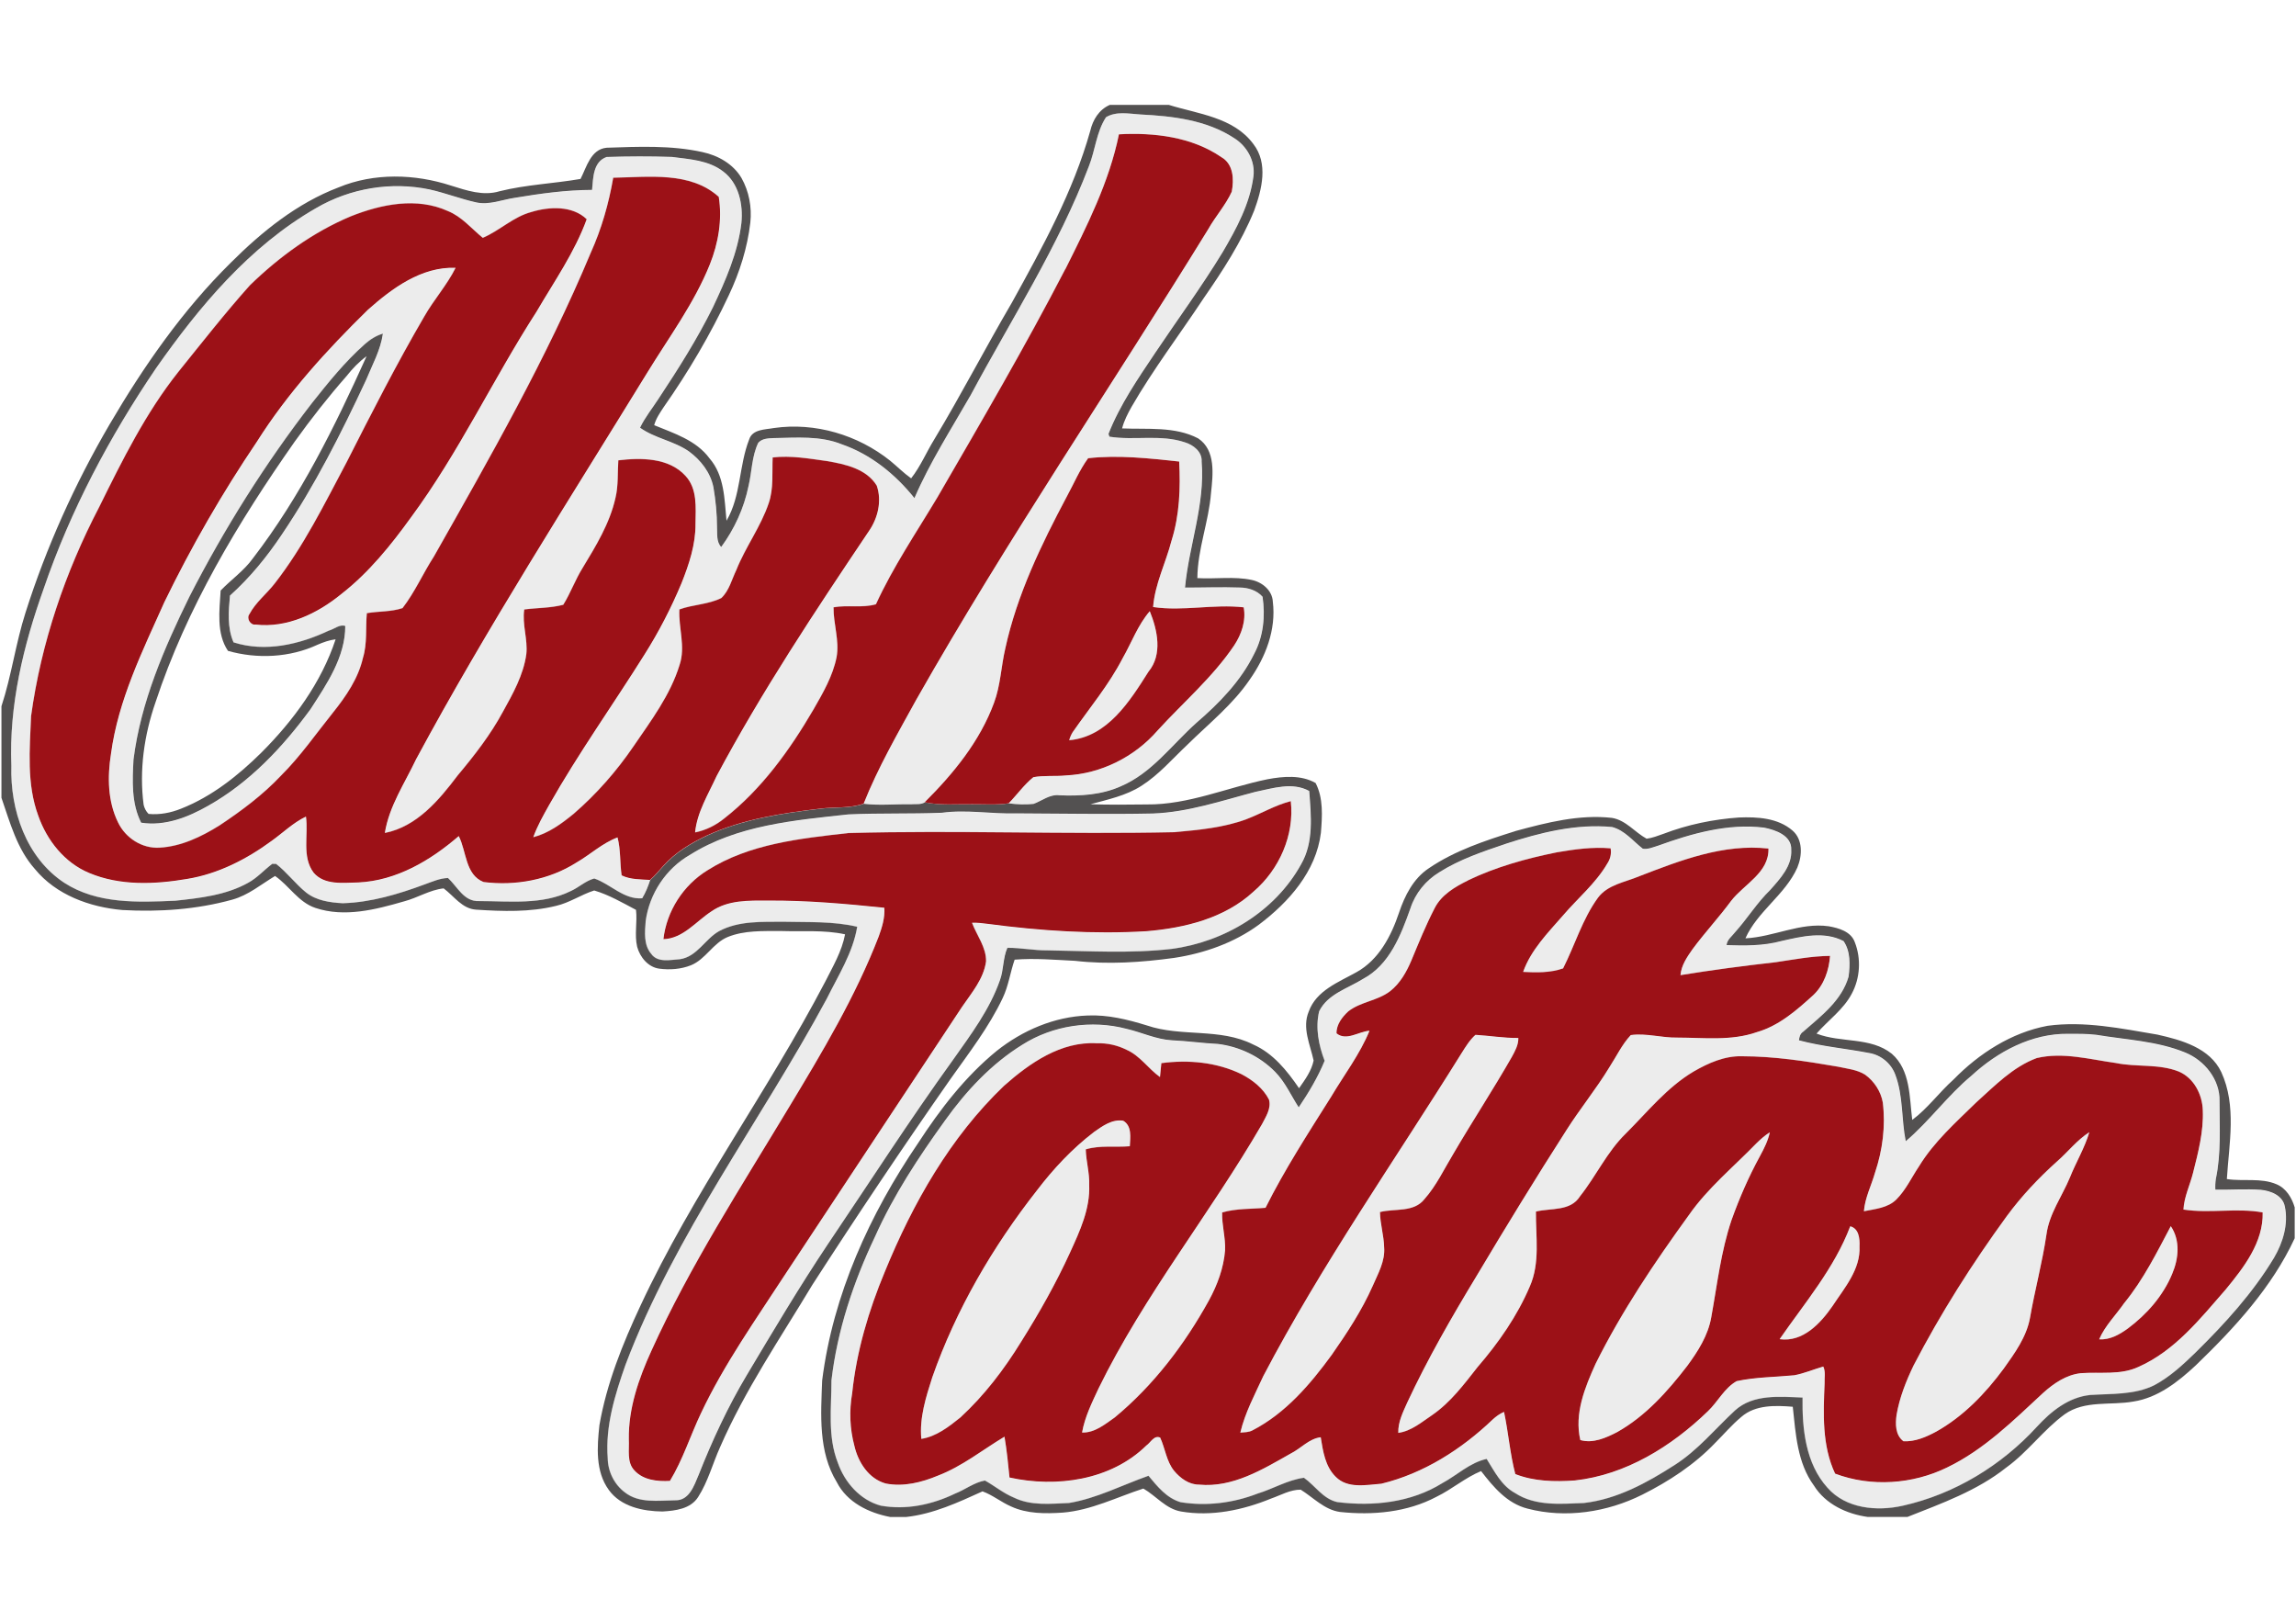 <?xml version="1.0" encoding="UTF-8"?>
<!DOCTYPE svg PUBLIC "-//W3C//DTD SVG 1.1//EN" "http://www.w3.org/Graphics/SVG/1.1/DTD/svg11.dtd">
<!-- Creator: CorelDRAW X6 -->
<svg xmlns="http://www.w3.org/2000/svg" xml:space="preserve" width="841mm" height="594mm" version="1.1" style="shape-rendering:geometricPrecision; text-rendering:geometricPrecision; image-rendering:optimizeQuality; fill-rule:evenodd; clip-rule:evenodd"
viewBox="0 0 84100 59400"
 xmlns:xlink="http://www.w3.org/1999/xlink">
 <defs>
  <style type="text/css">
   <![CDATA[
    .fil1 {fill:#9C1117}
    .fil2 {fill:#CACACA;fill-opacity:0.349}
    .fil0 {fill:#2D2B2B;fill-opacity:0.82}
   ]]>
  </style>
 </defs>
 <g id="Слой_x0020_1">
  <g id="_797183712">
   <g id="__x0023_2d2b2bd0">
    <path class="fil0" d="M40643 3841l2167 0c1076,335 2371,452 3096,1430 558,713 315,1670 33,2442 -468,1151 -1150,2201 -1856,3218 -875,1324 -1839,2590 -2634,3967 -141,252 -276,512 -348,793 929,41 1928,-81 2784,364 655,433 544,1328 473,2003 -82,1051 -493,2060 -500,3116 663,40 1337,-72 1993,68 382,80 752,382 771,796 127,1026 -265,2031 -849,2858 -623,916 -1500,1610 -2281,2381 -548,515 -1043,1098 -1683,1505 -564,363 -1230,500 -1868,675 687,22 1372,16 2059,7 1529,17 2953,-622 4428,-923 579,-108 1231,-165 1761,138 288,554 243,1221 194,1825 -174,1413 -1179,2542 -2276,3367 -906,663 -1994,1045 -3096,1213 -1203,165 -2423,248 -3633,108 -737,-36 -1477,-103 -2213,-43 -161,461 -223,956 -435,1400 -504,1068 -1232,2006 -1911,2966 -1737,2484 -3425,5003 -5067,7550 -1171,1949 -2462,3842 -3374,5933 -274,607 -443,1266 -805,1831 -276,439 -837,504 -1308,532 -712,-8 -1524,-175 -1965,-790 -497,-681 -429,-1580 -344,-2372 265,-1527 849,-2976 1502,-4373 1928,-4140 4657,-7832 6769,-11870 282,-559 610,-1113 727,-1735 -776,-170 -1581,-94 -2370,-122 -646,5 -1320,-28 -1930,221 -538,222 -806,815 -1345,1034 -366,146 -774,175 -1163,124 -408,-56 -702,-419 -807,-798 -105,-446 10,-905 -43,-1355 -496,-261 -992,-552 -1531,-710 -480,152 -904,451 -1399,564 -951,235 -1949,202 -2919,139 -519,-28 -816,-497 -1197,-780 -509,55 -956,347 -1447,475 -1043,302 -2186,598 -3253,240 -620,-208 -958,-812 -1475,-1169 -513,308 -982,708 -1571,868 -1304,361 -2673,454 -4020,379 -1194,-105 -2429,-551 -3207,-1503 -655,-734 -909,-1700 -1224,-2608l0 -3352c369,-1122 521,-2301 880,-3425 763,-2404 1806,-4717 3078,-6894 1250,-2132 2675,-4184 4440,-5925 1140,-1138 2428,-2182 3949,-2760 1303,-541 2796,-497 4123,-65 571,178 1174,388 1774,206 974,-243 1984,-281 2967,-451 224,-434 372,-1086 955,-1143 1168,-39 2359,-95 3509,159 573,122 1129,435 1432,950 277,490 383,1071 324,1629 -107,926 -392,1827 -790,2668 -671,1433 -1477,2802 -2386,4097 -136,207 -281,416 -346,659 727,300 1538,551 2026,1215 550,630 546,1499 623,2284 535,-912 451,-2014 831,-2979 121,-377 590,-356 909,-416 1506,-216 3071,252 4255,1198 258,211 494,451 768,645 346,-440 560,-962 853,-1436 989,-1642 1869,-3348 2838,-5001 1114,-2018 2243,-4059 2870,-6290 94,-403 319,-777 712,-949m-138 454c-349,538 -391,1205 -624,1791 -1121,2947 -2842,5605 -4324,8373 -714,1247 -1495,2460 -2066,3782 -699,-873 -1599,-1604 -2664,-1972 -788,-317 -1649,-242 -2478,-227 -202,9 -432,8 -579,173 -240,499 -231,1066 -359,1596 -165,801 -515,1562 -998,2221 -184,-197 -138,-479 -153,-725 -1,-490 -49,-979 -131,-1462 -107,-540 -465,-1000 -903,-1319 -548,-381 -1242,-475 -1786,-864 182,-379 448,-706 675,-1057 717,-1083 1415,-2184 1993,-3350 464,-983 914,-1998 1045,-3089 68,-679 -93,-1456 -665,-1887 -534,-415 -1238,-450 -1881,-535 -796,-27 -1594,-24 -2389,2 -501,174 -493,770 -535,1206 -947,3 -1886,133 -2819,288 -474,68 -945,276 -1429,169 -573,-128 -1124,-343 -1698,-472 -1416,-299 -2920,-47 -4169,685 -2428,1396 -4266,3594 -5854,5858 -1703,2508 -3138,5212 -4119,8084 -742,2076 -1273,4268 -1182,6487 -48,1610 543,3360 1937,4278 1203,781 2694,718 4067,657 912,-98 1857,-202 2672,-658 331,-181 582,-469 880,-693 35,0 105,1 139,1 402,311 706,730 1101,1049 377,299 876,369 1344,393 1032,-31 2032,-331 2994,-688 280,-99 557,-228 859,-236 348,319 584,875 1142,845 1118,1 2310,148 3349,-364 299,-133 547,-378 865,-463 594,198 1083,779 1757,725 126,-209 217,-436 292,-667 180,-151 323,-339 482,-510 438,-493 1013,-839 1604,-1119 1305,-598 2741,-816 4153,-983 527,-67 1078,-2 1586,-182 572,72 1149,7 1724,19 168,-18 359,25 510,-72 579,120 1172,63 1758,72 440,-3 884,33 1321,-34 299,40 605,53 906,20 314,-117 596,-361 951,-315 760,31 1542,-13 2247,-331 1137,-484 1870,-1525 2769,-2326 833,-717 1625,-1528 2114,-2526 339,-638 411,-1382 307,-2088 -206,-235 -531,-336 -835,-338 -668,-24 -1338,3 -2006,2 144,-1542 739,-3045 609,-4615 25,-361 -306,-614 -617,-707 -891,-300 -1852,-59 -2763,-206l-32 -103c422,-1071 1081,-2026 1718,-2978 822,-1225 1695,-2415 2463,-3676 507,-863 1000,-1774 1129,-2781 70,-557 -240,-1108 -709,-1398 -1008,-663 -2255,-807 -3433,-865 -416,-26 -884,-127 -1261,102m5481 24706c-1241,325 -2472,749 -3766,795 -1668,35 -3335,0 -5001,-5 -910,27 -1820,-147 -2728,-22 -1138,45 -2278,8 -3416,59 -1985,216 -4082,393 -5814,1486 -874,501 -1478,1421 -1614,2417 -31,407 -82,873 205,1207 236,332 700,215 1046,194 633,-91 920,-740 1439,-1030 722,-384 1564,-336 2357,-343 900,23 1816,-25 2701,184 -159,954 -693,1782 -1115,2636 -2420,4488 -5555,8607 -7372,13406 -385,1096 -742,2242 -652,3418 6,489 238,965 631,1258 517,406 1223,296 1836,288 518,20 698,-542 863,-930 499,-1263 1072,-2500 1770,-3666 959,-1606 1915,-3216 2954,-4772 1527,-2262 3002,-4559 4599,-6772 649,-918 1339,-1836 1713,-2908 141,-383 107,-818 273,-1187 490,-3 974,98 1464,93 1516,22 3043,121 4552,-53 1935,-256 3787,-1370 4741,-3097 472,-813 367,-1790 298,-2686 -616,-339 -1324,-100 -1962,30z"/>
    <path class="fil0" d="M13363 12603c192,-171 413,-313 662,-385 -86,606 -391,1150 -621,1710 -905,1939 -1874,3859 -3072,5636 -548,821 -1173,1590 -1908,2249 -53,567 -105,1179 131,1713 1163,372 2417,77 3491,-431 197,-52 397,-243 601,-169 0,1139 -677,2127 -1272,3047 -1016,1391 -2231,2683 -3745,3536 -740,423 -1590,758 -2459,623 -363,-713 -321,-1538 -281,-2313 266,-2106 1122,-4077 2049,-5968 1278,-2492 2773,-4873 4486,-7088 601,-758 1212,-1516 1938,-2160m-664 1166c-675,767 -1306,1572 -1902,2403 -2076,2958 -3964,6103 -5101,9551 -416,1200 -601,2488 -435,3753 28,125 89,243 181,335 405,39 813,-40 1188,-191 1125,-443 2088,-1209 2942,-2053 1174,-1174 2197,-2561 2721,-4151 -230,27 -448,106 -659,197 -1015,473 -2213,531 -3284,226 -431,-642 -311,-1480 -268,-2210 386,-402 856,-724 1184,-1183 1735,-2252 2999,-4819 4162,-7400 -276,203 -516,452 -729,722z"/>
    <path class="fil0" d="M55506 30439c1147,-310 2336,-617 3534,-483 513,81 839,526 1273,763 213,-26 414,-108 616,-178 885,-339 1824,-533 2769,-599 672,-27 1425,16 1957,476 389,332 361,923 180,1356 -443,998 -1458,1597 -1902,2594 1031,-49 2002,-589 3049,-442 368,65 817,191 957,583 238,604 197,1313 -110,1885 -308,587 -865,973 -1292,1463 890,350 1978,113 2760,741 685,601 641,1592 746,2421 568,-423 985,-1008 1512,-1479 935,-956 2119,-1721 3449,-1969 1346,-182 2693,99 4017,323 883,198 1922,485 2343,1375 567,1236 283,2617 203,3916 604,94 1247,-56 1823,192 350,148 558,494 662,846l0 1130c-838,1805 -2205,3287 -3623,4655 -647,602 -1388,1189 -2287,1326 -837,150 -1780,-57 -2515,466 -782,572 -1351,1383 -2140,1951 -1068,851 -2367,1313 -3621,1810l-1450 0c-773,-107 -1549,-467 -1973,-1148 -612,-834 -669,-1897 -776,-2888 -635,-52 -1370,-76 -1881,369 -349,290 -643,638 -964,958 -759,795 -1691,1404 -2669,1894 -1283,641 -2805,876 -4201,510 -751,-189 -1251,-792 -1702,-1375 -584,242 -1067,667 -1635,942 -1078,572 -2340,682 -3535,555 -572,-81 -971,-527 -1437,-816 -384,-3 -730,202 -1084,325 -1039,425 -2185,666 -3303,474 -556,-98 -912,-573 -1377,-840 -974,316 -1913,796 -2950,881 -638,42 -1308,48 -1899,-227 -361,-157 -671,-417 -1042,-551 -895,406 -1803,829 -2794,938l-588 0c-782,-149 -1579,-534 -1954,-1273 -684,-1117 -585,-2472 -538,-3725 396,-3145 1745,-6099 3518,-8701 808,-1242 1724,-2432 2878,-3374 945,-750 2107,-1250 3322,-1294 742,-34 1472,146 2177,364 1261,431 2677,82 3891,697 733,322 1241,958 1682,1602 219,-310 456,-635 534,-1013 -126,-588 -431,-1198 -177,-1799 278,-768 1093,-1072 1749,-1439 817,-452 1269,-1323 1556,-2177 210,-626 526,-1253 1092,-1628 958,-652 2074,-1016 3171,-1361m-357 467c-835,282 -1683,566 -2431,1040 -494,299 -876,766 -1055,1316 -347,979 -766,2074 -1738,2590 -559,351 -1294,550 -1607,1186 -144,613 -17,1237 201,1813 -247,601 -587,1169 -950,1706 -282,-435 -493,-924 -862,-1299 -555,-567 -1312,-928 -2096,-1024 -566,-27 -1128,-110 -1693,-134 -575,-34 -1100,-291 -1655,-419 -1281,-338 -2701,-128 -3820,583 -1132,701 -2054,1691 -2825,2769 -971,1345 -1890,2742 -2569,4261 -789,1658 -1380,3429 -1594,5258 0,1005 -146,2056 232,3016 249,722 818,1372 1572,1575 929,167 1880,-34 2721,-440 371,-144 700,-410 1096,-480 357,198 675,466 1056,623 626,310 1348,228 2023,200 1018,-169 1946,-657 2912,-997 327,392 664,818 1178,968 946,153 1921,31 2813,-314 573,-174 1105,-501 1703,-581 408,286 696,771 1217,890 1308,166 2706,20 3847,-691 543,-291 1014,-757 1629,-889 288,459 541,979 1040,1250 750,488 1677,398 2528,364 1212,-141 2306,-741 3317,-1391 845,-538 1482,-1322 2209,-1997 668,-608 1644,-505 2477,-474 -17,1142 110,2415 912,3302 676,772 1816,873 2762,659 1885,-421 3611,-1471 4910,-2892 517,-565 1159,-1080 1948,-1163 788,-52 1621,2 2350,-357 571,-304 1050,-749 1511,-1197 1073,-1057 2102,-2181 2880,-3478 324,-554 527,-1226 393,-1865 -74,-409 -516,-581 -883,-616 -554,-39 -1109,5 -1663,-6 -8,-134 -1,-268 19,-399 197,-937 133,-1899 134,-2848 19,-784 -549,-1487 -1255,-1775 -1037,-426 -2171,-466 -3262,-650 -342,-40 -685,-37 -1028,-36 -1334,-17 -2585,651 -3545,1537 -873,726 -1539,1663 -2404,2398 -163,-808 -88,-1660 -383,-2440 -150,-409 -523,-720 -953,-791 -857,-165 -1731,-240 -2576,-465 13,-120 43,-244 152,-314 655,-573 1415,-1141 1666,-2018 57,-434 75,-925 -183,-1303 -717,-374 -1538,-169 -2281,-1 -652,177 -1336,172 -2005,149 18,-203 199,-325 313,-475 449,-498 800,-1076 1283,-1544 367,-414 809,-881 773,-1475 23,-519 -576,-726 -993,-809 -1329,-164 -2651,214 -3889,662 -180,53 -363,141 -555,110 -361,-281 -662,-674 -1125,-795 -1330,-127 -2645,208 -3900,616z"/>
   </g>
   <g id="__x0023_9c1117ff">
    <path class="fil1" d="M39023 9857c792,-1585 1605,-3188 1962,-4938 1280,-72 2669,92 3750,835 448,255 468,816 383,1266 -225,493 -597,903 -862,1374 -3544,5758 -7357,11353 -10695,17235 -685,1246 -1400,2482 -1927,3806 -508,180 -1058,115 -1586,182 -1413,167 -2848,385 -4153,983 -591,280 -1166,625 -1604,1119 -159,172 -302,359 -482,510 -350,-24 -718,-10 -1040,-168 -67,-461 -31,-935 -150,-1390 -558,209 -999,630 -1511,924 -999,633 -2230,858 -3395,710 -674,-264 -624,-1126 -910,-1683 -1033,893 -2281,1633 -3678,1699 -551,8 -1236,111 -1638,-359 -441,-591 -184,-1375 -281,-2054 -467,223 -838,590 -1254,888 -918,675 -1964,1211 -3099,1396 -1184,201 -2458,257 -3587,-219 -899,-372 -1549,-1194 -1865,-2097 -431,-1165 -313,-2432 -264,-3648 367,-2676 1250,-5274 2498,-7665 847,-1714 1702,-3442 2897,-4945 862,-1068 1708,-2152 2623,-3174 1075,-1043 2313,-1947 3702,-2527 1113,-442 2411,-705 3546,-190 512,206 864,642 1280,982 621,-264 1118,-772 1783,-947 652,-200 1504,-238 2024,266 -441,1211 -1189,2277 -1836,3384 -1595,2476 -2847,5164 -4601,7538 -741,1026 -1546,2024 -2550,2806 -872,714 -1986,1251 -3138,1120 -198,30 -346,-232 -230,-384 231,-436 632,-742 930,-1128 1059,-1359 1821,-2914 2627,-4430 915,-1800 1830,-3603 2850,-5348 350,-614 829,-1145 1145,-1778 -1250,-45 -2324,748 -3213,1539 -1504,1473 -2935,3042 -4062,4826 -1269,1878 -2403,3844 -3393,5883 -800,1789 -1691,3585 -1954,5552 -134,838 -123,1741 260,2515 273,570 882,962 1520,922 792,-45 1531,-400 2195,-815 806,-535 1588,-1119 2254,-1826 710,-706 1280,-1532 1905,-2310 476,-596 922,-1245 1095,-2001 163,-532 92,-1091 142,-1636 433,-76 885,-45 1307,-186 452,-583 750,-1272 1150,-1891 2055,-3629 4132,-7263 5742,-11118 398,-879 662,-1806 826,-2755 1292,-20 2823,-239 3866,701 132,834 -14,1697 -327,2476 -572,1425 -1496,2664 -2293,3966 -2876,4684 -5855,9312 -8464,14153 -418,882 -990,1723 -1147,2703 1172,-231 1985,-1203 2669,-2109 613,-731 1200,-1487 1655,-2329 367,-664 752,-1346 858,-2110 59,-548 -159,-1089 -76,-1637 475,-63 963,-50 1429,-172 268,-431 438,-916 707,-1347 490,-809 996,-1633 1205,-2567 109,-451 73,-918 105,-1377 831,-99 1849,-101 2460,569 441,475 374,1159 367,1756 7,756 -236,1483 -513,2178 -379,908 -833,1786 -1359,2618 -1154,1840 -2418,3611 -3488,5501 -215,383 -433,768 -582,1182 562,-146 1039,-497 1481,-859 833,-722 1567,-1556 2188,-2467 645,-945 1353,-1882 1691,-2989 223,-666 -45,-1352 -9,-2028 501,-182 1058,-178 1538,-418 288,-272 380,-679 548,-1025 336,-845 896,-1585 1187,-2450 185,-540 119,-1115 144,-1673 669,-78 1339,43 2001,134 662,115 1436,282 1812,898 194,563 43,1192 -291,1672 -1963,2921 -3917,5860 -5575,8967 -305,667 -714,1319 -788,2062 391,-78 757,-259 1066,-510 1372,-1071 2403,-2508 3274,-3999 346,-602 704,-1219 842,-1906 111,-614 -118,-1217 -111,-1830 512,-93 1053,34 1553,-111 627,-1369 1474,-2618 2246,-3907 1605,-2768 3221,-5530 4692,-8373z"/>
    <path class="fil1" d="M39856 16783c1101,-125 2234,3 3336,121 50,972 15,1962 -280,2897 -210,814 -609,1586 -675,2432 1100,164 2213,-115 3318,11 91,492 -80,988 -349,1395 -785,1166 -1864,2084 -2805,3116 -837,966 -2076,1588 -3357,1646 -397,42 -801,-9 -1194,65 -342,277 -598,642 -903,956 -436,67 -881,31 -1321,34 -587,-9 -1180,49 -1758,-72 1054,-1048 2024,-2234 2542,-3643 240,-641 258,-1332 413,-1993 429,-1966 1313,-3792 2251,-5558 258,-471 465,-972 782,-1407m1263 7328c-501,972 -1208,1814 -1830,2709 -55,91 -97,188 -125,290 1406,-124 2221,-1430 2904,-2510 522,-630 329,-1524 47,-2215 -438,508 -666,1150 -996,1727z"/>
    <path class="fil1" d="M45657 30002c547,-208 1055,-515 1624,-660 138,1244 -423,2505 -1364,3312 -1059,981 -2525,1336 -3925,1453 -1939,116 -3883,-14 -5805,-268 -193,-27 -388,-48 -583,-43 176,466 523,895 515,1413 -88,645 -527,1150 -881,1669 -2161,3255 -4306,6520 -6464,9777 -1084,1668 -2245,3300 -3097,5104 -391,821 -664,1704 -1138,2481 -454,26 -975,-27 -1299,-382 -290,-302 -185,-759 -207,-1138 -18,-1139 365,-2235 832,-3258 1414,-3117 3284,-5995 5043,-8922 1214,-2011 2428,-4041 3277,-6238 123,-338 233,-691 207,-1054 -1417,-146 -2839,-273 -4266,-263 -701,-2 -1466,-26 -2069,396 -562,364 -1038,996 -1757,1017 118,-1031 730,-1981 1613,-2523 1537,-974 3398,-1166 5163,-1365 3981,-110 7962,56 11942,-32 890,-82 1795,-163 2639,-475z"/>
    <path class="fil1" d="M53777 32240c1029,-493 2137,-799 3252,-1024 648,-111 1307,-203 1966,-146 36,197 -11,394 -122,559 -426,729 -1086,1272 -1628,1908 -551,632 -1167,1253 -1454,2059 488,26 995,36 1463,-128 434,-854 706,-1802 1275,-2585 358,-484 993,-569 1514,-790 1506,-581 3088,-1198 4734,-1014 24,882 -885,1299 -1363,1910 -448,609 -965,1163 -1414,1770 -202,288 -415,593 -446,956 1157,-189 2320,-342 3485,-473 662,-97 1323,-227 1994,-231 -39,526 -222,1068 -616,1438 -608,552 -1254,1121 -2062,1353 -940,332 -1951,202 -2927,201 -568,10 -1128,-170 -1694,-92 -325,347 -527,783 -784,1178 -484,798 -1078,1522 -1578,2311 -1130,1763 -2223,3549 -3295,5348 -910,1503 -1788,3029 -2531,4622 -157,353 -341,713 -328,1111 480,-66 862,-399 1251,-660 669,-463 1158,-1121 1655,-1753 767,-888 1449,-1866 1911,-2950 383,-866 216,-1829 224,-2743 551,-138 1264,1 1615,-560 590,-742 990,-1628 1675,-2296 795,-792 1510,-1694 2487,-2274 539,-311 1140,-579 1777,-559 1176,1 2347,181 3503,381 338,75 702,107 1001,294 333,241 577,613 648,1020 105,864 -8,1745 -285,2569 -134,471 -368,918 -407,1413 409,-84 875,-119 1187,-430 351,-351 559,-809 832,-1217 551,-900 1347,-1608 2095,-2339 679,-610 1342,-1301 2217,-1625 959,-227 1940,49 2895,181 763,159 1574,20 2312,315 551,238 858,839 875,1421 31,776 -168,1539 -357,2287 -113,449 -327,875 -352,1344 957,151 1957,-68 2902,106 27,1100 -695,2020 -1357,2827 -932,1068 -1856,2237 -3185,2828 -666,314 -1413,180 -2121,234 -531,58 -991,373 -1378,722 -1088,1008 -2165,2081 -3518,2731 -1259,617 -2787,723 -4102,226 -483,-1028 -432,-2194 -385,-3300 -9,-207 44,-430 -48,-622 -356,102 -698,251 -1063,319 -701,68 -1419,66 -2109,214 -451,251 -688,755 -1057,1105 -1331,1286 -3003,2329 -4875,2534 -729,52 -1490,36 -2177,-234 -195,-747 -253,-1523 -413,-2278 -155,67 -292,164 -414,278 -1143,1092 -2530,1978 -4078,2353 -554,43 -1237,190 -1672,-253 -389,-380 -468,-940 -550,-1449 -426,49 -726,411 -1099,596 -1026,581 -2128,1258 -3358,1139 -368,3 -688,-235 -914,-506 -283,-350 -325,-817 -510,-1216 -223,-101 -350,184 -509,292 -1299,1274 -3295,1549 -5010,1170 -50,-500 -99,-1000 -184,-1496 -805,483 -1546,1084 -2433,1425 -601,251 -1264,418 -1915,291 -625,-173 -1009,-775 -1149,-1376 -169,-630 -194,-1292 -82,-1933 159,-1536 605,-3032 1198,-4454 1024,-2501 2395,-4923 4363,-6804 937,-831 2090,-1638 3402,-1558 379,-15 752,70 1090,239 493,218 793,691 1222,997 16,-171 32,-340 50,-509 989,-132 2035,-36 2939,406 406,213 793,515 1004,930 89,323 -115,624 -256,899 -1903,3284 -4315,6260 -5987,9679 -243,521 -504,1046 -604,1616 464,14 839,-302 1198,-554 1424,-1179 2560,-2675 3450,-4288 309,-566 538,-1186 590,-1832 22,-466 -122,-921 -107,-1387 518,-150 1059,-123 1589,-171 706,-1412 1566,-2737 2406,-4072 473,-799 1049,-1548 1402,-2412 -400,27 -846,389 -1208,95 -7,-323 207,-598 432,-806 454,-356 1076,-386 1533,-740 368,-289 602,-708 781,-1133 267,-641 527,-1286 847,-1903 249,-494 748,-785 1228,-1021m-240 6328c-2444,3928 -5113,7726 -7263,11829 -310,675 -669,1340 -841,2069 150,-13 309,-9 447,-83 1208,-625 2111,-1681 2900,-2763 560,-801 1100,-1622 1498,-2518 197,-456 465,-916 422,-1430 -11,-433 -146,-851 -152,-1284 543,-139 1238,24 1627,-471 441,-497 723,-1107 1066,-1671 693,-1187 1449,-2336 2131,-3529 119,-218 250,-447 244,-704 -527,5 -1047,-84 -1570,-115 -211,188 -359,432 -508,669m-13474 2897c-792,605 -1479,1341 -2082,2132 -1619,2064 -2963,4363 -3832,6843 -233,727 -474,1481 -402,2256 548,-85 1004,-441 1425,-779 878,-806 1607,-1763 2230,-2776 664,-1056 1279,-2144 1797,-3279 355,-777 734,-1591 697,-2467 17,-440 -115,-866 -126,-1303 525,-158 1076,-68 1614,-115 16,-321 85,-738 -241,-932 -408,-68 -765,199 -1080,418m24276 406c-839,868 -1787,1639 -2481,2637 -1255,1732 -2454,3517 -3410,5434 -394,871 -789,1828 -563,2801 471,133 941,-81 1353,-293 1038,-584 1845,-1490 2563,-2422 393,-535 765,-1116 880,-1781 218,-1195 353,-2412 745,-3567 288,-805 631,-1591 1042,-2342 150,-275 292,-560 359,-868 -178,114 -338,253 -488,401m11009 666c-677,608 -1305,1274 -1845,2009 -1265,1738 -2421,3558 -3411,5466 -276,573 -513,1172 -622,1802 -48,334 -51,749 251,972 426,23 830,-153 1197,-350 997,-558 1805,-1399 2478,-2312 402,-565 831,-1153 959,-1849 178,-1025 452,-2029 604,-3059 101,-762 568,-1391 858,-2086 223,-560 541,-1082 713,-1663 -452,288 -782,721 -1182,1071m-7576 2375c-581,1537 -1663,2800 -2586,4133 852,119 1496,-576 1936,-1211 438,-667 1032,-1341 990,-2190 13,-274 -20,-651 -340,-732m10037 2809c-305,443 -704,830 -918,1329 391,28 739,-171 1045,-391 696,-519 1297,-1197 1629,-2006 238,-556 303,-1223 -51,-1746 -514,968 -1005,1960 -1704,2814z"/>
   </g>
   <path class="fil2" d="M64339 41871c150,-148 309,-288 488,-401 -67,308 -209,593 -359,868 -411,750 -755,1537 -1042,2342 -391,1155 -526,2372 -745,3567 -115,665 -486,1246 -880,1781 -718,932 -1525,1838 -2563,2422 -411,213 -882,426 -1353,293 -226,-973 168,-1930 563,-2801 956,-1918 2155,-3702 3410,-5434 694,-998 1642,-1769 2481,-2637zm11009 666c400,-350 730,-783 1182,-1071 -172,581 -490,1103 -713,1663 -290,695 -757,1324 -858,2086 -151,1030 -425,2034 -604,3059 -128,697 -557,1284 -959,1849 -673,913 -1481,1754 -2478,2312 -367,197 -771,373 -1197,350 -302,-223 -299,-638 -251,-972 109,-630 346,-1229 622,-1802 990,-1908 2146,-3728 3411,-5466 540,-734 1167,-1400 1845,-2009zm-34842 -38243c376,-230 845,-128 1261,-102 1178,58 2425,202 3433,865 469,290 780,841 709,1398 -128,1007 -622,1919 -1129,2781 -768,1261 -1641,2451 -2463,3676 -637,953 -1296,1907 -1718,2978l32 103c912,147 1872,-94 2763,206 311,93 642,346 617,707 130,1570 -465,3072 -609,4615 668,1 1338,-26 2006,-2 305,1 630,102 835,338 105,706 32,1450 -307,2088 -489,998 -1281,1808 -2114,2526 -899,800 -1632,1841 -2769,2326 -705,318 -1487,361 -2247,331 -356,-47 -638,198 -951,315 -301,33 -607,19 -906,-20 305,-314 560,-679 903,-956 392,-74 797,-23 1194,-65 1281,-58 2520,-680 3357,-1646 941,-1032 2020,-1949 2805,-3116 269,-407 440,-903 349,-1395 -1105,-126 -2218,152 -3318,-11 66,-847 465,-1619 675,-2432 294,-936 330,-1926 280,-2897 -1103,-117 -2235,-246 -3336,-121 -317,435 -524,937 -782,1407 -938,1766 -1822,3592 -2251,5558 -155,660 -173,1351 -413,1993 -517,1409 -1488,2595 -2542,3643 -151,97 -342,53 -510,72 -575,-13 -1153,52 -1724,-19 526,-1323 1241,-2560 1927,-3806 3338,-5882 7151,-11477 10695,-17235 265,-472 637,-881 862,-1374 85,-450 65,-1012 -383,-1266 -1081,-743 -2470,-907 -3750,-835 -357,1749 -1170,3353 -1962,4938 -1471,2843 -3087,5605 -4692,8373 -772,1289 -1619,2538 -2246,3907 -500,145 -1041,18 -1553,111 -7,613 223,1216 111,1830 -139,688 -497,1304 -842,1906 -871,1491 -1902,2928 -3274,3999 -309,251 -675,432 -1066,510 74,-743 483,-1395 788,-2062 1658,-3108 3612,-6046 5575,-8967 334,-480 485,-1109 291,-1672 -376,-616 -1150,-783 -1812,-898 -662,-91 -1331,-213 -2001,-134 -25,558 41,1133 -144,1673 -291,865 -850,1605 -1187,2450 -168,347 -260,754 -548,1025 -480,240 -1037,236 -1538,418 -36,676 232,1362 9,2028 -339,1107 -1047,2045 -1691,2989 -621,910 -1355,1745 -2188,2467 -442,363 -920,714 -1481,859 149,-414 367,-799 582,-1182 1071,-1890 2335,-3661 3488,-5501 526,-832 981,-1710 1359,-2618 276,-695 519,-1422 513,-2178 7,-597 74,-1281 -367,-1756 -610,-671 -1629,-668 -2460,-569 -32,458 5,925 -105,1377 -209,933 -715,1757 -1205,2567 -269,431 -439,916 -707,1347 -466,122 -954,109 -1429,172 -83,548 135,1089 76,1637 -106,764 -491,1446 -858,2110 -455,842 -1042,1598 -1655,2329 -684,906 -1497,1878 -2669,2109 157,-980 729,-1821 1147,-2703 2609,-4841 5588,-9468 8464,-14153 797,-1301 1721,-2540 2293,-3966 314,-779 459,-1641 327,-2476 -1042,-940 -2573,-722 -3866,-701 -165,949 -429,1877 -826,2755 -1611,3854 -3687,7488 -5742,11118 -400,619 -698,1308 -1150,1891 -422,141 -874,110 -1307,186 -50,544 20,1104 -142,1636 -173,756 -618,1405 -1095,2001 -625,777 -1195,1604 -1905,2310 -666,707 -1448,1290 -2254,1826 -664,415 -1403,770 -2195,815 -638,40 -1247,-352 -1520,-922 -383,-774 -394,-1678 -260,-2515 263,-1966 1154,-3762 1954,-5552 990,-2039 2124,-4006 3393,-5883 1128,-1785 2559,-3353 4062,-4826 889,-791 1963,-1585 3213,-1539 -316,633 -795,1164 -1145,1778 -1020,1745 -1935,3548 -2850,5348 -806,1515 -1567,3070 -2627,4430 -298,385 -699,691 -930,1128 -116,152 32,414 230,384 1153,132 2267,-406 3138,-1120 1004,-782 1808,-1780 2550,-2806 1754,-2375 3007,-5063 4601,-7538 647,-1107 1395,-2173 1836,-3384 -521,-504 -1372,-466 -2024,-266 -665,175 -1163,683 -1783,947 -416,-340 -768,-776 -1280,-982 -1136,-515 -2434,-252 -3546,190 -1389,580 -2627,1483 -3702,2527 -915,1022 -1762,2105 -2623,3174 -1196,1503 -2051,3230 -2897,4945 -1248,2390 -2131,4989 -2498,7665 -49,1215 -167,2482 264,3648 316,904 966,1725 1865,2097 1130,476 2403,421 3587,219 1134,-185 2180,-721 3099,-1396 416,-298 787,-665 1254,-888 97,679 -160,1463 281,2054 402,471 1087,367 1638,359 1397,-66 2645,-806 3678,-1699 286,557 236,1420 910,1683 1165,148 2396,-77 3395,-710 512,-294 953,-715 1511,-924 119,455 83,929 150,1390 322,158 690,144 1040,168 -75,231 -166,458 -292,667 -674,53 -1163,-527 -1757,-725 -318,84 -566,330 -865,463 -1039,512 -2230,365 -3349,364 -558,31 -795,-525 -1142,-845 -302,8 -580,138 -859,236 -962,357 -1962,657 -2994,688 -467,-24 -966,-94 -1344,-393 -396,-319 -699,-738 -1101,-1049 -34,0 -103,-1 -139,-1 -298,224 -549,513 -880,693 -815,456 -1761,560 -2672,658 -1373,61 -2864,124 -4067,-657 -1394,-918 -1985,-2669 -1937,-4278 -91,-2219 440,-4411 1182,-6487 981,-2872 2417,-5577 4119,-8084 1588,-2264 3426,-4463 5854,-5858 1249,-732 2753,-984 4169,-685 574,128 1125,343 1698,472 484,107 955,-101 1429,-169 933,-155 1872,-284 2819,-288 42,-437 34,-1032 535,-1206 796,-26 1594,-30 2389,-2 643,85 1347,121 1881,535 572,431 733,1208 665,1887 -131,1091 -581,2106 -1045,3089 -577,1166 -1275,2267 -1993,3350 -227,351 -493,679 -675,1057 543,389 1238,483 1786,864 438,318 796,779 903,1319 82,483 130,972 131,1462 16,247 -31,529 153,725 483,-659 833,-1420 998,-2221 128,-530 119,-1097 359,-1596 147,-165 376,-164 579,-173 829,-15 1690,-90 2478,227 1065,368 1965,1099 2664,1972 572,-1322 1353,-2535 2066,-3782 1482,-2768 3203,-5425 4324,-8373 233,-587 275,-1254 624,-1791m-27143 8309c-726,643 -1337,1402 -1938,2160 -1713,2215 -3209,4597 -4486,7088 -928,1890 -1783,3861 -2049,5968 -40,775 -82,1600 281,2313 868,135 1719,-200 2459,-623 1514,-854 2729,-2145 3745,-3536 595,-921 1272,-1908 1272,-3047 -205,-74 -405,117 -601,169 -1074,508 -2328,802 -3491,431 -235,-534 -184,-1146 -131,-1713 735,-659 1361,-1429 1908,-2249 1198,-1777 2168,-3696 3072,-5636 230,-559 534,-1104 621,-1710 -249,73 -469,215 -662,385zm27756 11508c330,-576 558,-1219 996,-1727 282,691 475,1586 -47,2215 -683,1080 -1498,2386 -2904,2510 28,-102 70,-199 125,-290 622,-895 1329,-1737 1830,-2709zm4867 4889c638,-130 1346,-368 1962,-30 69,896 174,1873 -298,2686 -954,1728 -2806,2842 -4741,3097 -1510,174 -3036,75 -4552,53 -490,5 -974,-97 -1464,-93 -166,368 -132,804 -273,1187 -374,1072 -1064,1989 -1713,2908 -1597,2213 -3072,4510 -4599,6772 -1039,1556 -1995,3166 -2954,4772 -698,1166 -1271,2403 -1770,3666 -165,388 -344,950 -863,930 -613,8 -1319,118 -1836,-288 -393,-293 -625,-770 -631,-1258 -90,-1176 267,-2322 652,-3418 1818,-4799 4952,-8918 7372,-13406 422,-854 956,-1682 1115,-2636 -884,-209 -1800,-161 -2701,-184 -793,7 -1636,-41 -2357,343 -519,290 -806,939 -1439,1030 -346,20 -809,138 -1046,-194 -286,-334 -235,-800 -205,-1207 136,-996 740,-1915 1614,-2417 1732,-1092 3829,-1270 5814,-1486 1138,-51 2278,-14 3416,-59 908,-125 1818,49 2728,22 1666,5 3334,40 5001,5 1294,-45 2525,-469 3766,-795m-330 1003c-845,313 -1749,393 -2639,475 -3979,88 -7961,-78 -11942,32 -1765,199 -3626,391 -5163,1365 -883,542 -1495,1492 -1613,2523 720,-22 1196,-654 1757,-1017 602,-422 1367,-398 2069,-396 1427,-10 2848,117 4266,263 26,363 -84,716 -207,1054 -849,2197 -2063,4227 -3277,6238 -1760,2927 -3629,5805 -5043,8922 -467,1023 -850,2119 -832,3258 22,379 -83,835 207,1138 324,355 846,408 1299,382 474,-777 747,-1661 1138,-2481 853,-1804 2013,-3436 3097,-5104 2159,-3257 4303,-6521 6464,-9777 354,-518 793,-1024 881,-1669 8,-518 -339,-947 -515,-1413 195,-5 390,16 583,43 1922,255 3866,384 5805,268 1400,-117 2866,-472 3925,-1453 941,-807 1502,-2069 1364,-3312 -569,146 -1078,452 -1624,660zm9492 904c1255,-408 2570,-743 3900,-616 464,121 764,514 1125,795 192,31 375,-57 555,-110 1238,-448 2560,-825 3889,-662 417,83 1016,290 993,809 36,594 -406,1062 -773,1475 -483,467 -834,1046 -1283,1544 -114,150 -294,272 -313,475 670,23 1353,28 2005,-149 743,-168 1564,-373 2281,1 258,377 240,868 183,1303 -251,876 -1012,1445 -1666,2018 -109,69 -140,193 -152,314 845,225 1719,300 2576,465 430,72 802,382 953,791 296,781 221,1632 383,2440 865,-735 1531,-1672 2404,-2398 961,-885 2211,-1554 3545,-1537 342,-1 685,-3 1028,36 1091,184 2226,224 3262,650 706,289 1274,991 1255,1775 -1,949 63,1912 -134,2848 -20,131 -27,265 -19,399 554,10 1109,-33 1663,6 367,35 809,207 883,616 134,639 -69,1312 -393,1865 -779,1297 -1807,2421 -2880,3478 -460,448 -940,893 -1511,1197 -729,359 -1562,305 -2350,357 -789,83 -1431,598 -1948,1163 -1299,1421 -3026,2471 -4910,2892 -946,214 -2086,113 -2762,-659 -801,-887 -929,-2160 -912,-3302 -833,-31 -1808,-134 -2477,474 -726,675 -1364,1460 -2209,1997 -1011,650 -2105,1250 -3317,1391 -851,34 -1778,124 -2528,-364 -499,-272 -752,-791 -1040,-1250 -615,132 -1086,598 -1629,889 -1140,712 -2538,857 -3847,691 -522,-119 -809,-604 -1217,-890 -598,80 -1130,407 -1703,581 -892,344 -1868,467 -2813,314 -514,-150 -850,-576 -1178,-968 -966,340 -1894,827 -2912,997 -675,28 -1397,110 -2023,-200 -381,-157 -699,-425 -1056,-623 -396,69 -725,335 -1096,480 -841,406 -1793,607 -2721,440 -754,-203 -1323,-854 -1572,-1575 -377,-959 -232,-2011 -232,-3016 214,-1829 805,-3600 1594,-5258 679,-1520 1598,-2917 2569,-4261 771,-1078 1692,-2068 2825,-2769 1120,-712 2539,-921 3820,-583 555,128 1080,385 1655,419 565,24 1126,107 1693,134 784,97 1541,457 2096,1024 368,375 580,864 862,1299 364,-538 704,-1105 950,-1706 -218,-576 -346,-1200 -201,-1813 314,-635 1048,-834 1607,-1186 972,-516 1391,-1612 1738,-2590 178,-550 560,-1017 1055,-1316 748,-474 1596,-758 2431,-1040m-1372 1334c-480,235 -979,526 -1228,1021 -319,617 -580,1262 -847,1903 -178,425 -413,845 -781,1133 -457,354 -1080,384 -1533,740 -225,208 -439,483 -432,806 363,293 808,-68 1208,-95 -352,864 -929,1613 -1401,2412 -840,1334 -1700,2660 -2406,4072 -530,48 -1071,20 -1589,171 -15,466 128,921 107,1387 -52,647 -281,1266 -590,1832 -890,1613 -2026,3109 -3450,4288 -359,251 -734,567 -1198,554 100,-571 360,-1096 604,-1616 1672,-3419 4084,-6395 5987,-9679 141,-275 344,-576 256,-899 -210,-415 -598,-717 -1004,-930 -905,-442 -1951,-538 -2939,-406 -18,169 -34,339 -50,509 -429,-306 -729,-779 -1222,-997 -338,-168 -712,-253 -1090,-239 -1312,-80 -2465,727 -3402,1558 -1968,1881 -3338,4303 -4363,6804 -593,1422 -1039,2918 -1198,4453 -113,641 -88,1304 82,1933 140,601 524,1204 1149,1376 651,127 1314,-40 1915,-291 887,-341 1628,-942 2433,-1425 85,496 134,996 184,1496 1715,380 3711,105 5010,-1170 159,-108 286,-393 509,-292 185,399 227,866 510,1216 226,271 546,509 914,506 1230,119 2331,-558 3358,-1139 373,-184 673,-547 1099,-596 82,509 161,1070 550,1449 435,443 1118,297 1672,253 1548,-375 2935,-1261 4078,-2353 122,-115 259,-211 414,-278 159,755 217,1531 413,2278 687,271 1448,286 2177,234 1872,-205 3544,-1248 4875,-2534 369,-350 606,-854 1057,-1105 690,-148 1407,-145 2109,-214 365,-68 707,-217 1063,-319 92,192 39,415 48,622 -47,1106 -98,2272 385,3300 1315,497 2843,391 4102,-226 1353,-650 2430,-1723 3518,-2731 386,-349 847,-664 1378,-722 708,-55 1455,80 2121,-234 1329,-591 2253,-1760 3185,-2828 663,-807 1384,-1727 1357,-2827 -945,-174 -1945,45 -2902,-106 25,-468 240,-895 352,-1344 189,-748 388,-1511 357,-2287 -17,-582 -324,-1183 -875,-1421 -738,-294 -1549,-156 -2312,-315 -955,-132 -1936,-408 -2895,-181 -874,324 -1538,1015 -2217,1625 -748,731 -1544,1439 -2095,2339 -273,408 -481,866 -832,1217 -311,310 -777,346 -1187,430 39,-494 273,-942 407,-1413 277,-824 390,-1705 285,-2569 -70,-407 -315,-779 -648,-1020 -299,-188 -664,-219 -1001,-294 -1156,-200 -2327,-380 -3503,-381 -637,-19 -1238,248 -1777,559 -978,581 -1693,1482 -2487,2274 -685,668 -1086,1554 -1675,2296 -351,562 -1064,423 -1615,560 -8,914 159,1877 -224,2743 -462,1083 -1143,2062 -1911,2950 -497,632 -986,1290 -1655,1753 -390,261 -772,594 -1251,660 -13,-398 172,-757 328,-1111 743,-1593 1621,-3119 2531,-4622 1072,-1799 2165,-3585 3295,-5348 500,-789 1093,-1513 1578,-2311 257,-394 459,-831 784,-1178 566,-78 1125,102 1694,92 976,1 1987,131 2927,-201 808,-232 1454,-800 2062,-1353 394,-369 577,-912 616,-1438 -671,3 -1332,134 -1994,231 -1165,131 -2328,284 -3485,473 31,-363 243,-668 446,-956 449,-607 966,-1161 1414,-1770 477,-610 1387,-1028 1363,-1910 -1646,-184 -3228,433 -4734,1014 -521,221 -1156,306 -1514,790 -570,783 -841,1731 -1275,2585 -468,165 -975,155 -1463,128 286,-806 903,-1427 1454,-2059 542,-637 1201,-1180 1628,-1908 110,-165 158,-363 122,-559 -659,-58 -1319,34 -1966,146 -1115,225 -2223,531 -3252,1024zm-240 6328c149,-238 297,-482 508,-669 523,31 1042,119 1570,115 6,257 -125,485 -244,704 -682,1193 -1438,2343 -2131,3529 -343,564 -625,1174 -1066,1671 -389,494 -1083,332 -1627,471 7,433 141,851 152,1284 43,514 -225,974 -422,1430 -398,896 -938,1716 -1498,2518 -789,1082 -1691,2138 -2900,2763 -138,74 -297,70 -447,83 172,-729 531,-1394 841,-2069 2151,-4103 4820,-7901 7263,-11829zm-13474 2897c315,-219 672,-487 1080,-418 326,194 257,612 241,932 -538,47 -1089,-43 -1614,115 11,436 143,863 126,1303 38,875 -342,1689 -697,2467 -518,1136 -1133,2223 -1797,3279 -623,1013 -1353,1970 -2230,2776 -422,338 -878,693 -1425,779 -72,-775 169,-1529 402,-2256 868,-2480 2213,-4779 3832,-6843 604,-791 1290,-1528 2082,-2132zm27709 3446c319,81 352,458 340,732 42,849 -552,1523 -990,2190 -440,634 -1083,1330 -1936,1211 923,-1333 2005,-2596 2586,-4133zm10037 2809c699,-855 1190,-1846 1704,-2814 355,523 289,1190 51,1746 -332,809 -933,1487 -1629,2006 -306,221 -654,419 -1045,391 215,-499 614,-886 918,-1329z"/>
  </g>
 </g>
</svg>
